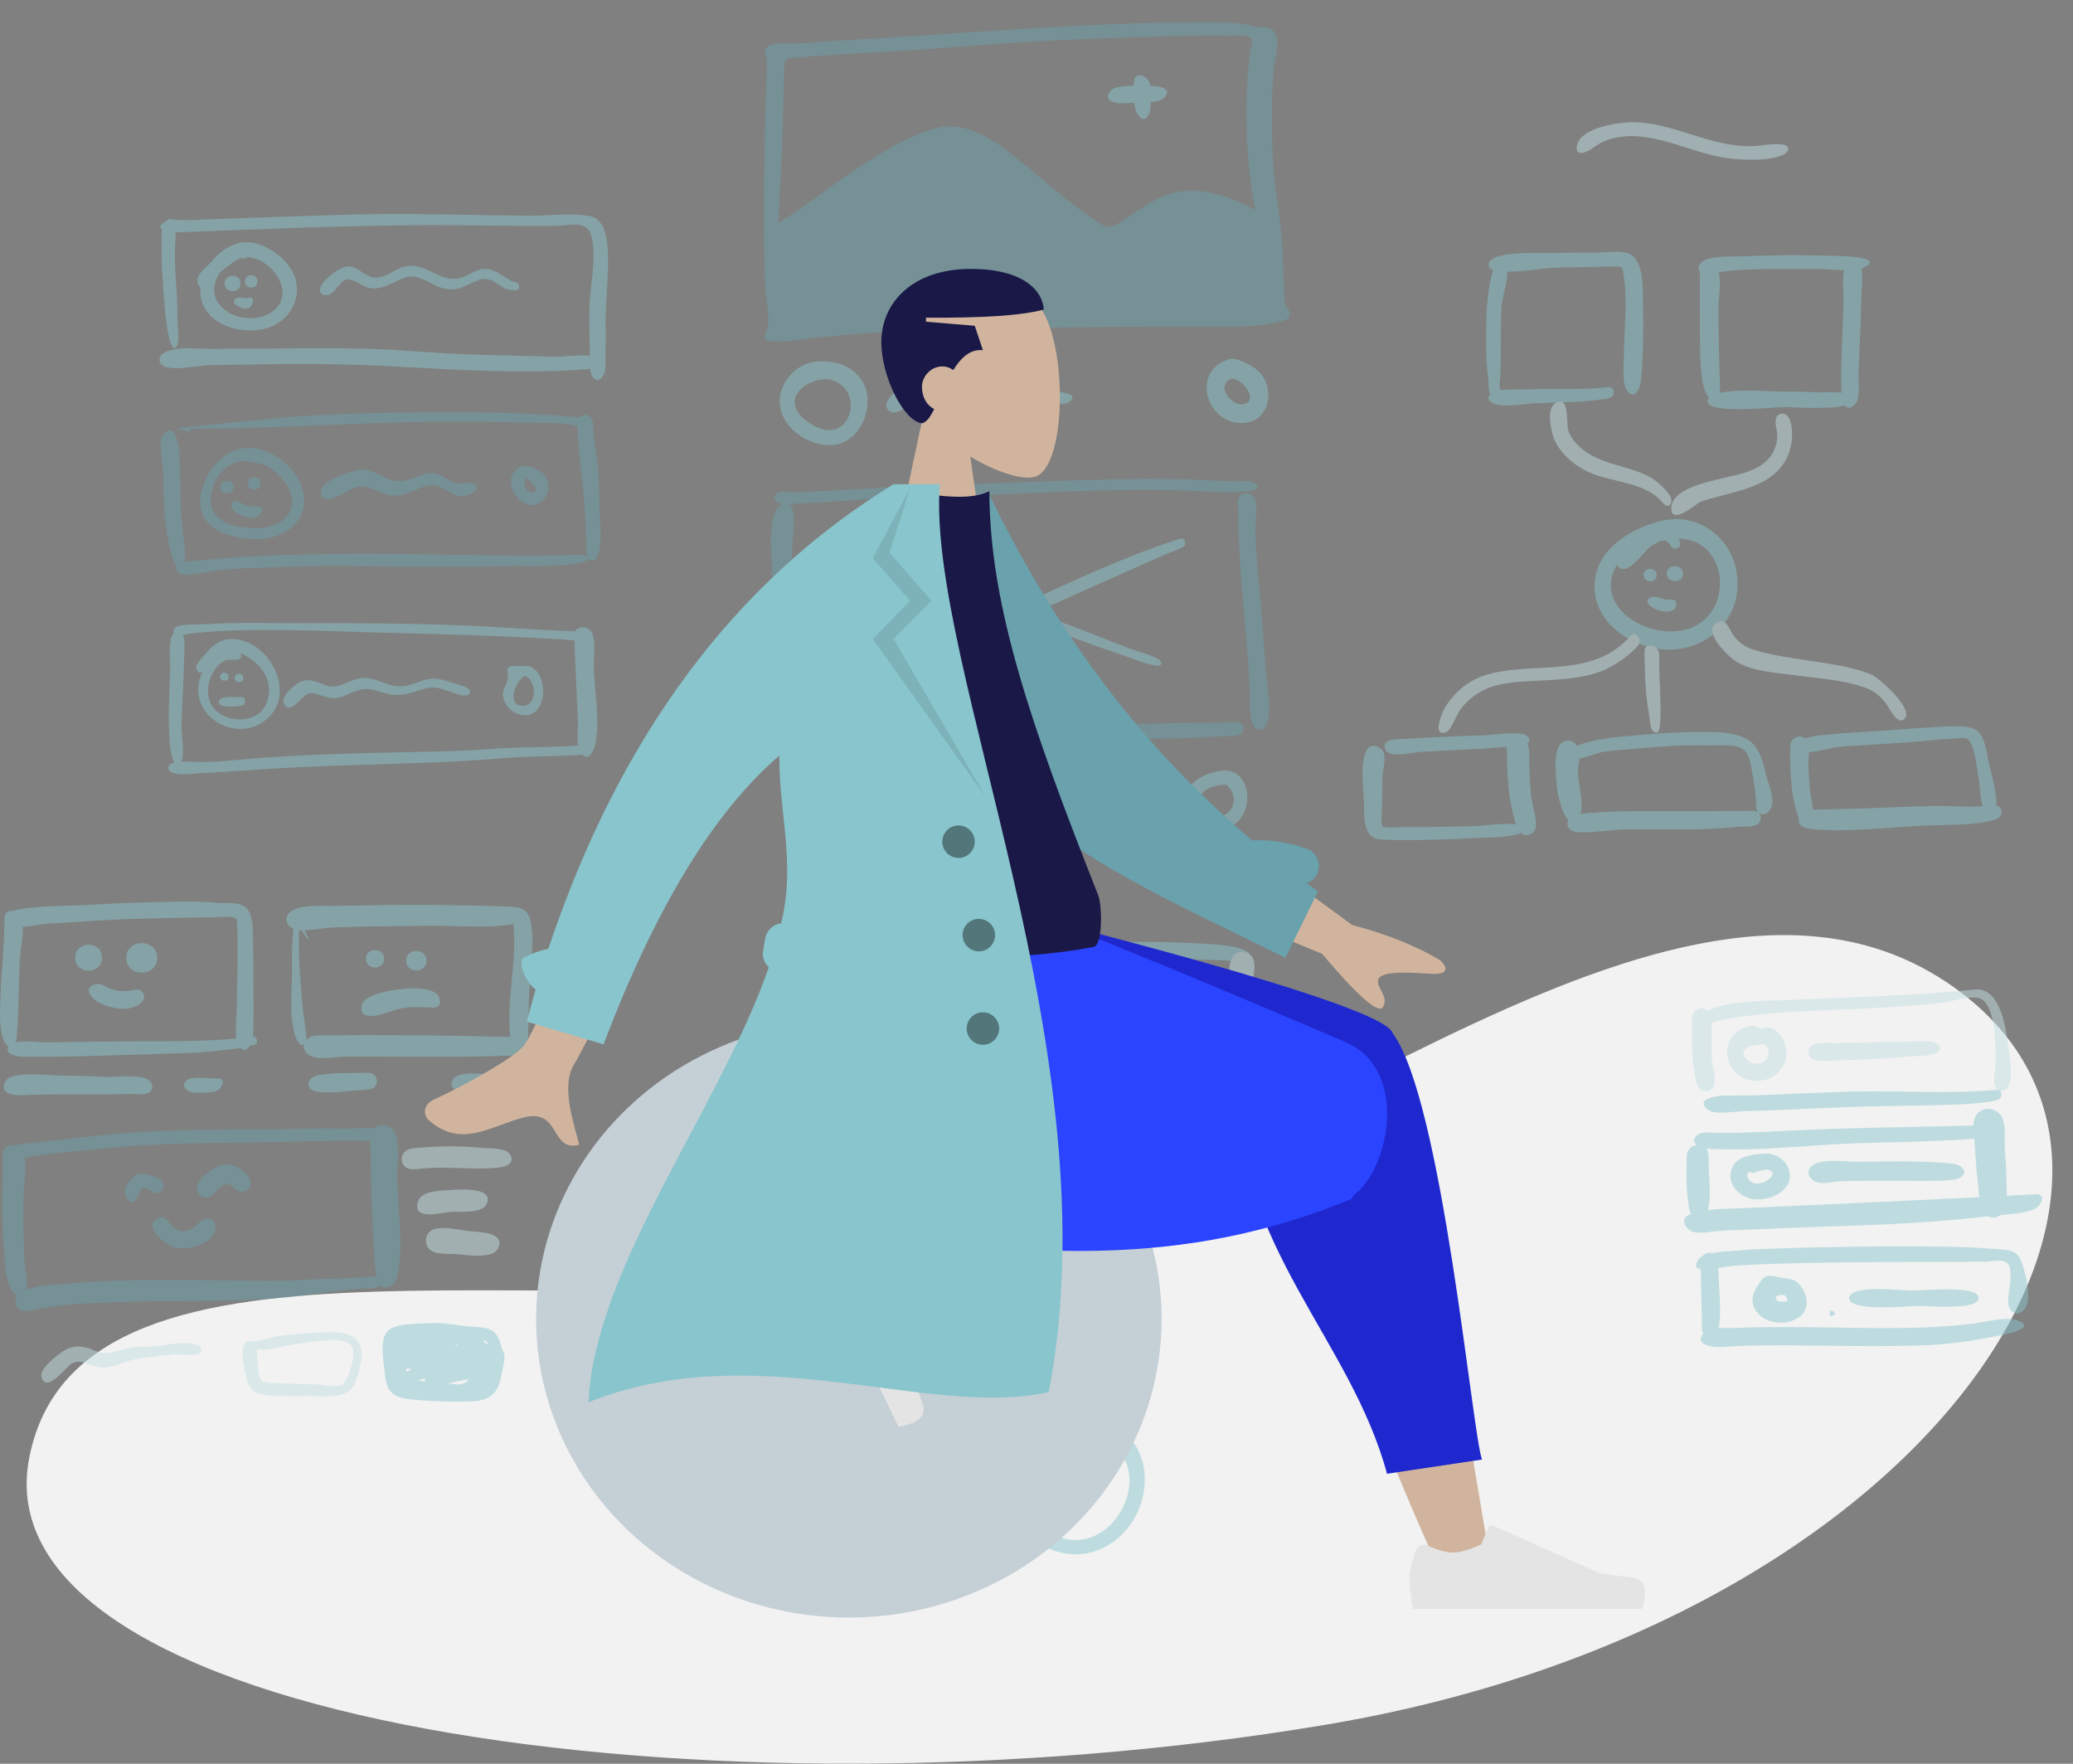 <?xml version="1.0" encoding="utf-8"?>
<!-- Generator: Adobe Illustrator 19.0.0, SVG Export Plug-In . SVG Version: 6.00 Build 0)  -->
<svg version="1.1" id="Layer_1" xmlns="http://www.w3.org/2000/svg" xmlns:xlink="http://www.w3.org/1999/xlink" x="0px" y="0px"
	 viewBox="0 0 510.4 434.2" style="enable-background:new 0 0 510.4 434.2;" xml:space="preserve">
<rect x="0" y="0" width="510.4" height="434.2" fill="#808080" stroke="none"/>
<style type="text/css">
	.st0{fill:#F2F2F2;}
	.st1{opacity:0.5;}
	.st2{fill:#89C5CC;}
	.st3{fill:#69A1AC;}
	.st4{opacity:0.5;fill:#C1DEE2;enable-background:new    ;}
	.st5{fill:#C1DEE2;}
	.st6{fill:#D1B49D;}
	.st7{fill:#191847;}
	.st8{fill:#C5CFD6;}
	.st9{fill:#1F28CF;}
	.st10{fill:#2B44FF;}
	.st11{fill:#E4E4E4;}
	.st12{fill-opacity:0.1;}
	.st13{fill-opacity:0.4;}
</style>
<g id="Scene_x2F_Whiteboard">
	<path id="Background-Shape" class="st0" d="M7.2,358.9c12.6-65.1,140.6-28,224.5-48.2s183.2-113.9,248.9-68s-4.2,157-154.9,182
		C175,449.8-5.5,424,7.2,358.9z"/>
	<g id="Cells" transform="translate(95, 125)" class="st1">
		<path id="Fill-5" class="st2" d="M-54.4-70.3c-1.2,1.2-0.7,5.5-0.8,7.1c0,2.5,0.1,5,0.3,7.5c0.1,1.7,0.9,17.5,3.1,16.3
			c1.2-0.7,0.5-5.3,0.5-6.7c0-3.2-0.1-6.5-0.4-9.7c-0.2-3-0.3-5.9-0.2-8.9C-51.8-65.5-51.1-73.6-54.4-70.3"/>
		<path id="Fill-7" class="st2" d="M-1.2-72.3c-10.5,0.1-21,0.6-31.4,0.9c-5,0.2-10.1,0.3-15.1,0.6c-1.7,0.1-5.4-0.5-6.8,0.5
			c-3.2,2,1.9,2.5,3.3,2.5c20.7-0.8,41.5-1.7,62.2-1.8c10.2,0,20.4,0.3,30.5,0.2c3.9,0,8.2-1.7,9.2,2.8c1.1,5.1-0.2,10.8-0.5,15.9
			c-0.2,3.4-0.1,6.8,0,10.2c0.1,2.2-0.2,4.7,0.2,6.8c0.4,2.1,1.9,3.3,3.2,1c0.8-1.4,0.4-4.8,0.5-6.4c0.1-2.2,0-4.3,0-6.5
			c0-5.3,0.7-10.6,0.6-15.8c-0.1-3.4-0.2-9.6-4.5-10.4c-4.7-0.9-10.6,0-15.4-0.1C22.7-72,10.8-72.4-1.2-72.3"/>
		<path id="Fill-9" class="st2" d="M-30.1-39.2c-4,0-7.9,0-11.9,0.1c-3.4,0.1-8.7-0.7-11.9,0.6c-2.2,0.8-2.7,3.2,0,3.9
			c3,0.7,7.5-0.4,10.6-0.5c15.6-0.3,31.4-0.6,47,0.4C18.4-33.9,33.3-33,48-34c1.2-0.1,7.5-0.3,4.7-2.7c-1.7-1.4-8.5-0.5-10.6-0.5
			c-7.7-0.2-15.4-0.3-23-0.6c-7.6-0.3-15.1-1.1-22.7-1.3C-12.5-39.4-21.3-39.2-30.1-39.2"/>
		<path id="face" class="st2" d="M-34.1-61.7c6.2,0.3,12.3,9.2,6,13.5c-5.8,4.1-16.8-0.4-13.6-8.2c-0.5,1.1,0.6-1.2,0.6-1.2
			c0.6-0.7,1.7-1.5,2.5-2.1c0.9-0.7,1.8-1.4,2.8-1.7C-35-61.7-35.1-60.9-34.1-61.7 M-37.1-64.9c-2.9,1.1-4.2,2.4-6.2,4.7
			c-1.4,1.6-3.1,2.4-3.1,4.6c0,0.5,0.6,1,0.7,1.5c0.1,0.6,0,1.4,0.1,2.1c1.2,6.9,9.5,9.3,15.5,8c5.3-1.1,9.2-6.2,8-11.7
			C-23.2-61.4-31.5-67.1-37.1-64.9"/>
		<path id="Fill-13" class="st2" d="M-39.7-55.2c0,2.5,3.9,2.5,3.9,0C-35.7-57.7-39.7-57.8-39.7-55.2"/>
		<path id="Fill-15" class="st2" d="M-34.7-55.7c0,2,3.1,2,3.1,0C-31.6-57.7-34.7-57.8-34.7-55.7"/>
		<path id="Fill-17" class="st2" d="M-33.7-51.7c-1,0.4-2.3-0.4-3.1,0.1c-1.5,0.9,0,1.8,0.8,2.2C-32.5-47.7-31.9-52.4-33.7-51.7"/>
		<path id="Fill-19" class="st2" d="M20-57.2C19.9-57.1,19.6-57,20-57.2 M4.7-59.4c-2.6,0.6-4.9,3.1-7.7,2.7
			c-2.2-0.3-3.7-2.4-5.8-2.7c-2.8-0.4-10.3,5.9-6.3,7c2.3,0.6,3.6-3.6,5.6-3.8c1.6-0.2,3.8,1.8,5.5,2.1c3.1,0.5,5.3-1.2,8-2.3
			c3-1.2,4.7-0.1,7.3,1.2c2,1.1,4,1.7,6.3,1.3c2.2-0.4,5-2.7,7.2-2.4c2.2,0.2,3.7,2.5,5.9,2.7c0.9,0.1,2.3,0.4,2.1-1
			c-0.1-1.1-1.4-0.9-2.2-1.4c-2-1.1-3.9-2.9-6.4-2.8c-1.9,0.1-3.5,1.4-5.2,2C13.4-54.7,10.2-60.7,4.7-59.4"/>
		<path id="Fill-21" class="st3" d="M9.4-23.5c-10.8,0.1-21.6,0.3-32.3,1.1c-2.5,0.2-28.6,2.7-28.5,2.8c0.1,0.3,3.4,0.8,3.4,0.9
			c-0.2-0.6-0.7-0.8-1.5-0.7c24.7,0,49.2-2.2,73.9-1.8C30.6-21,36.8-21,43-20.8c1.5,0,5.4,1.2,6.6,0.5c3.2-1.8-2.6-2-3.6-2.1
			C33.9-23.5,21.6-23.6,9.4-23.5"/>
		<path id="Fill-23" class="st3" d="M-54.7-18.2c-1.6,1.6-0.1,7.4-0.1,9.6c0.1,3.2,0,6.3,0.3,9.5c0.3,3.6,0.8,7.4,1.8,10.9
			c0.5,1.9,2.3,5,3.1,1.5c0.5-2.5-0.3-5.8-0.5-8.3c-0.4-3.4-0.5-6.8-0.5-10.2c0-3-0.1-6-0.3-8.9C-51.1-15.7-51.8-21-54.7-18.2"/>
		<path id="Fill-25" class="st3" d="M-14.1,11.4c-7.6,0.1-15.3,0.3-22.9,0.8c-3.1,0.2-6.3,0.5-9.4,0.8c-0.6,0.1-7.7,0.4-4.5,3
			c1.4,1.2,7.3-0.4,9.2-0.6c3.2-0.3,6.5-0.5,9.7-0.6c7.5-0.3,15.1-0.6,22.6-0.5c13.8,0.2,27.5,0.3,41.3,0c2,0,17.3,0.4,17.8-1.7
			c0.4-1.6-5.1-0.9-6.1-0.9c-3.7,0.1-7.3,0.1-11,0.1C17,11.7,1.4,11.1-14.1,11.4"/>
		<path id="Fill-27" class="st3" d="M47.1-21c0.2,6.8,1.4,13.6,1.8,20.4c0.2,3.1,0.4,6.2,0.5,9.4c0,1-0.4,3.4,0.8,4
			c1.6,0.8,1.9-0.8,2.2-1.9c0.9-3.1,0.3-7.2,0.2-10.4c-0.1-3.1-0.1-6.2-0.3-9.3c-0.2-3.2-0.9-6.3-1.2-9.4c-0.1-1.3,0.3-3.6-1.1-4.4
			C48.8-23.3,47-22.4,47.1-21"/>
		<path id="face_1_" class="st3" d="M-28.1-9.6C-28-9.6-28-9.6-28.1-9.6C-28-9.6-28-9.6-28.1-9.6 M-34.6-11.6
			c2.4,0.7,4.4,0.4,6.7,2.2c1.9,1.5,3.9,3.6,4.5,6C-21.8,2-26.8,5-31.5,5c-4.8,0.1-11.9-1-11.6-7.2C-42.9-6.9-39.5-11.5-34.6-11.6
			 M-34.4-14.7c-6.3,0.3-11.3,7.4-11.3,13.3c0.1,7.2,8.2,9.1,14,9.1c6.5,0.1,13.1-4.5,11.3-11.8C-21.8-10-28.3-15-34.4-14.7"/>
		<path id="Fill-31" class="st3" d="M-40.7-5.1c0,2,3.2,2,3.2,0C-37.5-7.1-40.7-7.1-40.7-5.1"/>
		<path id="Fill-33" class="st3" d="M-34-6c0,2,3.2,2,3.2,0C-30.9-8-34-8-34-6"/>
		<path id="Fill-35" class="st3" d="M-37.7-1.4c-2.1,2.1,5.2,5.7,6.9,2.8c1.4-2.4-1.7-1.6-2.7-1.7C-34.7-0.4-36.8-2.3-37.7-1.4"/>
		<path id="Fill-37" class="st3" d="M20.3-5.9C20.1-5.8,20.1-5.8,20.3-5.9 M-7-9.3c-2.1,0.4-8.9,2.7-9,5.2c-0.2,4.5,6.5-0.1,8-0.7
			c4-1.6,6,1.7,10,1.8c3.5,0.2,6.6-2.8,9.9-2.5c3.4,0.4,5.1,4,9,2.1c2.1-1,2-2.6-0.3-2.7c-1.4-0.1-2.4,0.5-3.9-0.1
			c-2.3-1-3.2-2.5-6-2.3c-2.1,0.2-4,1.4-6,1.8C0.1-5.6-2.5-10.1-7-9.3"/>
		<path id="point" class="st3" d="M36.3-4C36.2-3.9,36.2-3.9,36.3-4 M36.8-5.8C36.9-5.8,37-5.6,36.8-5.8 M34.4-7.3
			C34.3-7.2,34.3-7.2,34.4-7.3 M34.5-7.3C34.9-7,38.7-4.4,36-3.8C34.6-3.5,33.5-6.3,34.5-7.3 M33.2-10.1c-6,2.7,0.5,12.5,5.2,8.5
			c2-1.7,2.2-5,0.3-6.8C37.6-9.4,34.8-10.8,33.2-10.1"/>
		<path id="Fill-41" class="st2" d="M-22.9,28.4c-7.5,0-15-0.2-22.5,0.3c-1.3,0.1-6-0.2-6.7,1.1c-1.2,2.4,3.7,1.2,4.4,1.1
			c14.8-1.5,30.4-0.6,45.2-0.2c12.2,0.3,24.3,0.6,36.5,1.2c3.2,0.2,6.4,0.3,9.6,0.5c1,0.1,3.7,0.8,3.9-0.9c0.2-1.5-3.1-1.2-3.9-1.2
			c-6.5-0.3-13-0.7-19.5-1.1C8.6,28.4-7.3,28.4-22.9,28.4"/>
		<path id="Fill-43" class="st2" d="M-52.3,31c-1.4,1.4-0.7,6.7-0.8,8.4c-0.1,3.1-0.2,6.1-0.3,9.2c-0.1,3.2,0,6.4,0.2,9.6
			c0.1,1.3,1.2,7.8,2.9,4.1c0.8-1.7,0-6.3,0-8.1c0-3.4,0.2-6.8,0.4-10.2c0.1-2.9,0.2-5.9,0.3-8.8C-49.5,34.2-49.4,28.1-52.3,31"/>
		<path id="Fill-45" class="st2" d="M48.8,58.4c-7.3,0.7-14.6,0.4-21.9,0.9C20.6,59.8,14.3,60,8,60.1c-14.3,0.3-28.6,0.6-42.8,1.8
			c-3.2,0.3-6.5,0.6-9.7,0.7c-1.6,0.1-8.4-0.7-9,1c-0.9,2.9,6.4,1.8,8,1.7c3.5-0.1,6.9-0.4,10.4-0.6c14.5-1.1,29.1-1.4,43.6-1.9
			c7.9-0.2,15.8-0.8,23.6-1.4C36.1,61.2,40,61.2,44,61c1-0.1,4.7,0.1,5.4-0.8C49.9,59.6,50,58.2,48.8,58.4"/>
		<path id="Fill-47" class="st2" d="M46.4,31.5c0.2,7,0.6,13.9,0.9,20.9c0.1,2.1-0.6,5.9,0.6,7.7c1.9,3,3.3-0.2,3.7-2
			c1.1-5.8-0.1-12.3-0.4-18.2c-0.1-2.2,0.6-7.2-0.5-9.2C49.6,28.8,46.3,29,46.4,31.5"/>
		<path id="hola-:_x29_" class="st2" d="M34.2,41.4c2.8,0.8,3.2,6.8,0,7.3C29.6,49.4,31.6,42.7,34.2,41.4 M33.4,39
			c-0.8,0-2.8-0.3-3.3,0.4c-0.4,0.6,0,1.8,0,2.3c-0.2,2-1.8,3.1-1.1,5.4c0.5,1.6,1.8,3.1,3.4,3.6C40.7,53.7,40.6,37.6,33.4,39"/>
		<path id="Fill-51" class="st2" d="M-42.1,40.1C-42.1,40.2-42.2,40.2-42.1,40.1C-42.2,40.2-42.1,40.2-42.1,40.1 M-35.6,36.6
			c0-0.3-0.1-0.6-0.1-0.8c4.5,2.1,8.1,6.1,6.6,11.5c-1.1,4.1-5.3,5.5-9.2,4.5c-4.3-1.1-6.3-4.6-5.2-9c0.5-2,2.2-4.7,4.3-5.3
			C-38.1,37.2-35.9,37.9-35.6,36.6 M-38.2,34.9c-1.1,0.1-2.3,0.6-3.2,1.2C-40.5,35.4-39.4,35-38.2,34.9 M-38.2,32.3
			c-2.8,0.1-4.7,1.8-6.4,3.9c-0.5,0.6-2.3,2.4-2.1,3.2c0.2,0.7,0.6,1.7,1.6,0.9c-5,10,8,18.6,15.9,11.6
			C-21.7,45.4-29.1,32-38.2,32.3"/>
		<path id="Fill-53" class="st2" d="M-40.8,41.6c0,1.3,2.1,1.3,2.1,0C-38.7,40.3-40.8,40.3-40.8,41.6"/>
		<path id="Fill-55" class="st2" d="M-37.2,41.9c0,1.4,2.1,1.4,2.1,0C-35.1,40.5-37.2,40.5-37.2,41.9"/>
		<path id="Fill-57" class="st2" d="M-35.6,46.6c-1,0.1-4.6-0.3-5.2,0.6c-1.1,1.4,0.6,1.5,1.5,1.7c0.7,0.1,4,0.1,4.5-0.6
			C-34.5,47.7-34.6,46.5-35.6,46.6"/>
		<path id="Fill-59" class="st2" d="M7.9,42.9C7.8,43,7.8,43,7.9,42.9 M-5.7,41.9c-2.2,0.2-4.1,1.4-6.2,2c-2.3,0.5-3.3-0.5-5.3-1.1
			c-2.1-0.7-3.7-0.4-5.4,1.1c-1,0.8-3.1,2.7-2.5,4.2c1.4,3.4,4.6-2.1,6.1-2.4c2.3-0.4,4.4,1.6,7.1,1.1c2.4-0.5,4.6-2.2,7.1-2.2
			c2.1,0,4.1,1.1,6.2,1.4c3.2,0.4,5.3-0.7,8.3-1.5c2.6-0.7,4.4,0.2,6.8,1c1.1,0.4,4.8,1.7,4.1-0.7c-0.2-0.7-5-1.9-5.8-2.2
			C12,41.7,10.3,42,7.8,43c-2.1,0.8-3.9,1.2-6.1,0.8C-0.8,43.2-3.1,41.7-5.7,41.9"/>
	</g>
	<g id="Big-Cards" transform="translate(287, 64)" class="st1">
		<path id="Fill-67" class="st3" d="M-95.4-9.1c0.4-7.7,0.9-15.4,1.1-23.2c0.1-3.8,0.2-7.7,0.3-11.5c0-0.9,0-1.7,0.1-2.6
			c0.1-2.9-0.3-3.1,2.6-3.4c13-1.1,26.1-1.5,39.1-2.6c15.7-1.3,31.5-2.1,47.2-2.5c7-0.2,14-0.5,21-0.3c1.6,0,4.6-0.4,5.2,0.9
			c0.3,0.5-0.3,2.3-0.4,2.9c-0.2,1.9-0.4,3.8-0.6,5.6c-0.7,11.1-0.3,22.5,1.9,33.5C17.2-15,10.8-17.5,4.9-17c-6,0.5-10.5,4-15.3,7.2
			C-13.1-8-14-7.5-16.7-9.3c-2.3-1.5-4.6-3.2-6.8-4.9c-3.4-2.6-6.6-5.4-9.9-8.2c-6.1-5-14.4-12.2-22.8-10.1c-6,1.5-11.5,4.8-16.7,8
			C-80.7-19.7-87.7-13.8-95.4-9.1 M8.7-58.5c-29.8,0-59.5,2.9-89.2,4.5c-3.1,0.2-6.2,0.4-9.3,0.7c-2.1,0.2-7.1-0.6-8.5,1.1
			c-0.9,1.2-0.1,1.4,0,2.5c0.2,1.4,0.1,3.1,0,4.6c-0.1,3.6-0.2,7.2-0.3,10.8c-0.3,13.6-0.5,27.2,0,40.7c0.1,3,1.2,7.1,0.6,9.9
			c-0.4,2.1-1.9,3.4,1.4,3.7c3.2,0.4,7.2-0.6,10.5-0.9c3.3-0.3,6.5-0.6,9.8-0.9c14.2-1.2,28.6-1,42.8-1.4
			c14.4-0.4,28.8-0.4,43.1-0.4c6,0,12.9,0.3,18.8-1.3c2.1-0.6,2.4-0.9,1.9-2.9c-0.1-0.4-0.7-0.5-0.9-1.2c-0.2-1-0.1-2.1-0.2-3.1
			c-0.2-3.3-0.3-6.5-0.4-9.8C28.6-7.4,27.7-12.7,27-18c-0.8-6.2-0.8-12.5-0.8-18.8c0-3.5,0.1-6.9,0.4-10.4c0.2-2.2,1.3-5.5,0.7-7.6
			c-0.3-1-0.7-1.8-1.8-2.3c-0.7-0.3-1.3-0.1-1.9-0.1c-0.8-0.1-1.3-0.2-2.2-0.4C17.2-58.6,12.9-58.5,8.7-58.5"/>
		<path id="Fill-69" class="st2" d="M-7.8-43.7c0,2.2-0.3,5.4,0.7,7.4c1.3,2.6,2.8,1.8,3.3-0.7c0.2-1.4,0.2-5.5-0.2-6.7
			C-4.7-45.5-7.8-46.6-7.8-43.7"/>
		<path id="Fill-71" class="st2" d="M-4.2-42.9c-2,0.1-7.9-0.4-9.3,1.2c-2.4,2.8,1.7,3.3,3.5,3.1c2-0.2,8.3,0.3,9.7-1.4
			C2-42.6-2.6-42.9-4.2-42.9"/>
		<path id="Fill-73" class="st2" d="M-83,29.4c8.9,1.6,6.1,15.2-2.3,12c-2.9-1.1-7.3-4.3-5.7-8C-89.7,30.6-85.7,29.1-83,29.4
			 M-86.7,25.1c-5.8,1-9.8,7.3-7.8,12.7c1.9,5.3,9.2,9.2,14.6,7.3c5.1-1.8,7.7-8.6,6-13.6C-75.7,26.3-81.6,24.3-86.7,25.1"/>
		<path id="Fill-75" class="st2" d="M-32.4,31c-2.2,0.2-4.1,1.7-6.4,2c-2.1,0.3-3.8-0.5-5.8-1c-2.4-0.7-4.5-1-7-0.4
			c-1.8,0.5-3.7,1.7-5.6,1.9c-3.8,0.3-8.2-4-11.1,0.9c-1.4,2.3,0.6,3.8,2.8,2.8c2.2-1.1,1.1-1.5,3.9-0.9c2.3,0.6,4.1,0.9,6.4,0.1
			c2.1-0.7,3.9-2,6.1-2.2c2.2-0.1,4.1,0.9,6.2,1.3c2.6,0.5,4.9,0.1,7.3-0.7c2.3-0.8,3.3-1.2,5.6-0.5c1.5,0.4,4.7,1.8,6.2,0.7
			c2.5-1.9-0.9-2.2-2.2-2.5C-28,32-30.2,30.8-32.4,31"/>
		<path id="Fill-77" class="st2" d="M18.5,29.7C18.5,29.7,18.5,29.7,18.5,29.7C18.5,29.7,18.5,29.7,18.5,29.7 M16.3,29.2
			c3.2,0.2,6.8,6.1,2.5,6.3C15.7,35.7,12.3,30.5,16.3,29.2 M15.8,24.4C5.6,27.2,10.3,41.7,20.2,40c4.5-0.8,6-6,4.5-9.8
			c-0.6-1.7-1.9-3.1-3.4-4C20.2,25.5,17.1,24,15.8,24.4"/>
		<path id="Image-Border" class="st3" d="M-94.5,116.8c-0.3-1.3-0.1-3.4-0.2-3.9c-0.1-2.2-0.1-4.5-0.2-6.7c-0.2-5.3-0.3-10.7-0.7-16
			c-0.4-5.1-1.4-10-1.4-15.1c0-3.5-1-12.2,2-14.5c5.2-3,3.1,7.7,3.1,9.5c-0.3,5.6,0.1,10.9,0.7,16.4c0.5,5.1-0.1,10.1-0.3,15.2
			c-0.1,2.7-0.2,5.4-0.4,8.1c-0.1,0.8,0,4.6-0.4,6.6c1.1,0,2.2,0,2.8,0c4.2-0.1,8.4-0.2,12.6-0.4c16.2-0.6,32.4-0.3,48.6-1.1
			c15.3-0.7,30.7-0.9,46-1.1c1.3,0.1,1.9,1.5,1.1,2.6c-0.8,1.1-4.7,0.8-6,0.9c-4.3,0.3-8.6,0.5-12.9,0.5c-9.1,0.1-18.2,0.5-27.3,1
			c-16.2,0.9-32.4,0.8-48.5,1.5c-3.9,0.2-7.9,0.3-11.8,0.4c-2.1,0.1-7.5,1.3-8.5-1.2C-97,118-95.9,117.2-94.5,116.8z M-4.9,53.9
			c4.9,0,9.8,0,14.7,0.3c2.2,0.1,4.3,0.2,6.5,0.3c1.3,0.1,4.1-0.4,5.2,0.2c4.3,2.3-4.5,2.5-5.5,2.5c-4.5-0.1-9-0.4-13.5-0.5
			C-14,56.3-30.7,57.3-47.2,58c-7.9,0.3-15.9,0.4-23.8,0.8c-4.3,0.2-8.7,0.5-13,0.8c-2,0.1-4,0.2-6,0.3c-1.2,0-3.7,0.5-4.9,0.1
			c-1-0.4-1.8-1-1.2-2.1c0.6-1.3,3.1-0.7,4.1-0.7c3.8-0.1,7.6-0.3,11.4-0.5c8.7-0.5,17.3-1.1,26-1.3C-38,54.9-21.5,54-4.9,53.9z
			 M17.8,59.5c0-2.3,2.7-2.7,3.9-1.2c1.2,1.5,0.4,5.9,0.4,7.7c0.1,5.8,0.6,11.6,1.2,17.4c0.5,5.7,0.9,11.5,1.3,17.2
			c0.2,2.7,2.2,13.3-0.7,14.8c-3.8,2-3.1-8.1-3.2-9.9c-0.3-5.9-0.8-11.8-1.3-17.7C18.5,78.3,17.8,69,17.8,59.5z"/>
		<path id="Image-X" class="st2" d="M-32.2,86.8c5.2,1.8,10.4,3.8,15.5,5.8c2.8,1.1,5.5,2.2,8.2,3.2c1.4,0.5,7.1,1.9,7.4,3.3
			c0.5,1.9-5.6-0.4-6.6-0.8c-2.7-0.9-5.4-1.9-8.1-2.8c-6.1-2.2-12.1-4.4-18.1-6.5c-0.6-0.2-1.1-0.4-1.7-0.6
			c-6.4,2.9-12.9,5.8-19.3,8.8c-3.4,1.6-6.9,3.2-10.3,4.9c-2.5,1.2-7.1,4.7-9.9,4.7c-1.1,0-1.8-0.2-1.9-1.5
			c-0.1-1.6,2.5-2.3,3.6-2.8c3.6-1.8,7.3-3.6,11-5.4c7.3-3.5,14.7-6.8,22.1-10.1c0,0,0.1,0,0.1-0.1c-4.1-1.4-8.2-2.7-12.3-4.1
			c-2.4-0.8-18.9-4.8-18.3-7c0.7-2.5,15.3,3.3,17.6,4.1c5.5,1.8,11.1,3.6,16.6,5.5C-23.5,79.3-10.2,73,3.6,68.6
			C4.4,68.4,5,69.3,4.8,70c-0.3,1-3.4,1.8-4.2,2.2c-3.4,1.5-6.8,3-10.2,4.5c-7.4,3.3-14.8,6.6-22.2,9.9
			C-31.9,86.7-32.1,86.7-32.2,86.8z"/>
		<path id="Fill-117" class="st2" d="M-81,128.3c3.4,0.6,5.8,3.8,5.4,7.2c-0.5,4.6-5.1,6.7-9.3,6.1c-4.8-0.7-5.8-4.7-3.5-8.6
			c0.5-0.9,1.1-1.9,2-2.3c0.6-0.3,1.5,0,2-0.3C-82.6,129.5-83.7,128.1-81,128.3 M-82.5,125.3c-4.1,0.5-11.7,5.3-11.3,10.1
			c0.3,0.6,0.8,0.8,1.5,0.7c-0.2,1-0.1,2.1,0.2,3.1c0.4,1.3,1.2,2.4,2.2,3.2c2.2,1.8,5.1,2.2,7.8,1.9c5-0.6,9-4,9.2-9.2
			C-72.7,130-77.2,124.6-82.5,125.3"/>
		<path id="Fill-119" class="st2" d="M-62.6,131.5c-1.8,1-4.8,2.5-5.9,4.3c-1.1,2,0,4.1,2.5,3.2c1.9-0.7,3.1-3.1,5.2-3.8
			c1.8-0.7,2.5-0.3,4.4,0.3c2,0.7,3.7,1.3,5.8,1.2c2.7-0.2,5-1.8,7.6-2.1c2.2-0.3,4,0.6,6.1,0.9c2.4,0.4,4-0.5,6.3-1
			c1.6-0.3,4.3,1,5.4,0.5c2.5-1.1-0.1-2.5-1.6-2.9c-2.4-0.8-3.8-0.1-6.1,0.5c-2.5,0.7-3.5,0.2-5.9-0.5c-4.7-1.3-8.4,1.8-12.9,1.2
			C-55.7,132.9-58.2,129.2-62.6,131.5"/>
		<path id="Fill-121" class="st2" d="M15,129.2c4.6,4.3-0.6,10.4-5.6,7c-1.8-1.2-1.8-3.1-0.4-4.9C10.3,129.7,13,129.1,15,129.2z
			 M13.3,125.8c-4.3,0.8-8.3,2.8-8.7,7.7c-0.4,4.8,4.6,7,8.7,6.7C22.7,139.5,22,124.1,13.3,125.8z"/>
	</g>
	<path id="Fill-79" class="st4" d="M401.5,30.1c-3.4,0.1-11.8,1.3-13.1,5.3c-1,3.1,1.9,2.4,3.4,1.3c2-1.5,3.8-2.4,6.4-2.9
		c9.7-1.7,19,4.5,28.6,5.3c3.6,0.3,8,0.5,11.5-0.7c2.5-0.8,2.8-2.7,0-2.9c-2.4-0.2-5,0.5-7.5,0.5C420.5,36,411.5,29.9,401.5,30.1"/>
	<g id="Cards" transform="translate(44, 343)" class="st1">
		<path id="Fill-173" class="st2" d="M-1.4-121c-6.5,0.1-13.1,0.3-19.6,0.7c-6.2,0.4-12.9,0.1-19,1.3c-1.7,0.3-4.1,1.9-1.8,3.7
			c1.6,1.2,7.5-0.2,9.5-0.3c7.1-0.4,14.2-1,21.4-1.2c6.7-0.2,13.5-0.3,20.3-0.4c1,0,2.7-0.3,3.8,0c1.5,0.4,1.1,0.5,1.2,2.4
			c0.2,3.4,0.1,6.8,0.1,10.2c-0.1,3.3-0.2,6.6-0.2,9.9c0,2.3-0.7,7,0.4,9c1.7,2.9,3.5-0.3,3.6-2.2c0.2-3.7,0.1-7.5,0.1-11.2
			c0-3.5,0-7-0.1-10.5c-0.1-2.5,0.3-6.9-1.1-9.2c-1.4-2.3-4.7-1.8-7.2-1.9C6.3-121.1,2.4-121.1-1.4-121"/>
		<path id="Fill-171" class="st2" d="M-42.9-116.8c0,6.6-0.8,13.1-1,19.7c-0.1,3-0.3,6.3,0.5,9.3c0.8,3,3.2,3.6,3.5,0.3
			c0.6-6.8,0.4-13.8,0.9-20.6c0.2-2.4,1.2-6.8,0.2-9.1C-39.7-119.2-42.9-119.6-42.9-116.8"/>
		<path id="Fill-175" class="st2" d="M18.3-87.8c-11.3,1.5-23.2,1-34.6,1.2c-5.5,0.1-11,0.1-16.4,0.2c-1.9,0-6.8-0.7-8.4,0.4
			c-2.6,1.7,0.2,3,2,3.1c10.8,0.2,21.8-0.3,32.6-0.6c4.9-0.2,9.7-0.2,14.6-0.7c3-0.3,6.2-0.5,9.1-1.3c0.6-0.2,2-0.1,2.1-1
			C19.3-87.1,19.1-87.9,18.3-87.8"/>
		<path id="Fill-177" class="st2" d="M-28.8-78.2c-3.2,0-12.7-1.4-14,1.6c-1.7,4.1,5.1,3.1,6.9,3.1c4.1-0.1,8.3-0.1,12.4-0.1
			c4.1,0,8.1,0,12.2-0.1c1.2,0,3.9,0.5,4.6-1c0.5-1.1,0.1-1.9-0.8-2.5c-2.3-1.4-8.2-0.6-10.9-0.7C-21.9-78.1-25.4-78.2-28.8-78.2"/>
		<path id="Fill-179" class="st2" d="M9.5-77.5c-1.8,0.1-5.4-0.6-7.1,0.2c-1.8,0.9-1.2,2.4,0.4,3.1c1.1,0.4,5.6,0.2,6.7-0.3
			C10.6-75.1,11.9-77.6,9.5-77.5"/>
		<path id="Fill-181" class="st2" d="M29.3-116.2c-1.9,0.5-1.3,11.5-1.4,13.2c-0.1,4.7-0.7,10.7,0.9,15.3c1,2.9,2.9,2.5,2.6-0.5
			c-0.3-2.7-0.8-5.4-1-8.1c-0.5-6.1-1.1-12.7-0.7-18.8c0.2,0.4,2,3.7,2.5,3.4C32-111.6,30.1-116.4,29.3-116.2"/>
		<path id="Fill-183" class="st2" d="M50.9-120.2c-3.9,0.1-7.8,0.1-11.7,0.2c-3.1,0.1-8-0.4-10.8,0.9c-3.4,1.6-1.8,5,1.4,5.1
			c2.8,0.1,5.8-0.6,8.6-0.7c7.7-0.3,15.3-0.3,23-0.4c6.9-0.1,14.2,0.7,21-0.4c1,9-1.7,18.1-0.8,27.3c0.1,1.4,0.1,3.4,1.9,3.8
			c2.3,0.4,2.4-1.9,2.5-3.5c0.2-4.6,0.1-9.2,0.5-13.9c0.3-4.3,0.9-8.7,0.4-13c-0.6-5.3-3.2-4.9-7.7-5.1
			C69.8-120.2,60.4-120.3,50.9-120.2"/>
		<path id="Fill-185" class="st2" d="M37.9-88.1c-2,0.1-5.3-0.6-6.6,1.3c-1.3,2,0.2,3.7,2.2,4.1c2.3,0.5,5.2-0.2,7.6-0.2
			c2.5,0,4.9,0,7.4,0c10.6,0,21.2,0.2,31.7-0.2c1.5-0.1,5.7,0.4,6.7-1c0.9-1.3,0.3-2.4-0.9-3c-2-1-6-0.6-8.1-0.7
			c-2.7-0.1-5.4-0.1-8.1-0.2C59.1-88.1,48.5-88.3,37.9-88.1"/>
		<path id="Fill-187" class="st2" d="M46.8-78.9c-3.9,0.1-8.2-0.1-12.1,0.5c-3.4,0.5-3.9,3.9-0.2,4.2c3.4,0.4,7.5-0.3,10.9-0.5
			c1.2-0.1,2.6,0,3.2-1.3C49.3-77.4,48.2-78.8,46.8-78.9"/>
		<path id="Fill-189" class="st2" d="M76.7-78.6c-2.1,0.1-8.3-0.9-9.3,1.6c-1.7,4,6.6,2.5,8.2,2.4c2-0.1,9.9,1.1,9.9-2.1
			C85.4-79.8,78.6-78.6,76.7-78.6"/>
		<path id="Fill-191" class="st3" d="M-43.3-58.6c0,7.3-0.4,14.7,0.2,21.9c0.3,3,0.2,8.8,2,11.3c1.2,1.8,3,1.7,3.6-0.5
			c0.5-1.5-0.3-4.4-0.4-5.9c-0.1-1.5-0.2-3-0.2-4.5c-0.2-3.8-0.2-7.7-0.1-11.5c0-3.3,0.8-7.7,0.1-10.8
			C-38.8-61.6-43.3-62.3-43.3-58.6"/>
		<path id="Fill-193" class="st3" d="M30-65.1c-12.7,0.3-25.3,0-38,0.7c-6.2,0.3-12.4,1-18.6,1.7c-3,0.3-6.1,0.7-9.1,1
			c-0.9,0.1-8.5,0.4-5.7,3.3c1.3,1.3,5.2-0.1,6.8-0.2c3.1-0.4,6.1-0.7,9.2-1c5.8-0.6,11.6-1.2,17.5-1.5c13.8-0.8,27.6-0.5,41.4-1
			c3.7-0.1,7.4-0.2,11.2-0.1c1,0,8.2,0.4,5.1-2.3c-1.5-1.3-7-0.6-8.9-0.6C37.2-65.3,33.6-65.2,30-65.1"/>
		<path id="Wireframy-Stuff" class="st3" d="M49.7-26.6C49.7-26.6,49.7-26.6,49.7-26.6c-0.7,1-3.2,0.7-4.4,0.8
			c-3.4,0.2-6.7,0.6-10.1,1.1c-6.7,1-13.4,1.6-20.1,1.8c-13.4,0.3-26.9,0-40.2,0.9c-3,0.2-5.9,0.6-8.8,1.1c-2.1,0.4-6.1,1.8-6.3-1.7
			c-0.3-4.1,10.1-4.1,13.1-4.4c12.8-1.2,25.7-0.9,38.6-0.8c6.2,0.1,12.4,0.3,18.6-0.1c6.2-0.4,12.6-0.3,18.7-0.9
			c-0.8-3.1-0.7-6.9-0.9-10c-0.6-8-0.4-16.1-0.8-24.2c-0.2-3.5,4.7-4.1,6.1-1.2c1.4,2.9,0.5,8.7,0.6,11.9c0.2,7.4,1.6,15.8,0.1,23.1
			C53.3-26.5,51.2-25.2,49.7-26.6z"/>
		<path id="Fill-199" class="st5" d="M57.5-60.3c-1.7,0.2-3.1,1.7-2.4,3.6c1,2.3,3.8,1.4,5.7,1.3c6-0.5,12.3,0.5,18.2-0.2
			c1.6-0.2,4-1.1,2.5-3.3c-1.1-1.6-5.1-1.4-6.8-1.5C69-61,63.3-60.9,57.5-60.3"/>
		<path id="Fill-201" class="st5" d="M67.7-50.1c-2.3,0.2-7.8,0-8.7,2.7c-1.8,4.8,5.1,3.1,7.2,2.8c2.4-0.3,8.2,0.5,9.5-1.8
			C78-50.7,69.7-50.2,67.7-50.1"/>
		<path id="Fill-203" class="st5" d="M61.7-39.7c-1.1,1.1-1.1,3.1,0,4.2c1.4,1.4,4.3,1.1,6.1,1.2c2.5,0.1,9.6,1.5,10.9-1.5
			c1.7-3.9-4.8-3.9-6.9-4.1C69.2-40.1,63.7-41.7,61.7-39.7"/>
		<path id="Fill-205" class="st2" d="M-25.5-107.2c0,4.2,6.6,4.2,6.6,0C-18.8-111.5-25.5-111.5-25.5-107.2"/>
		<path id="Fill-207" class="st2" d="M-12.9-107.2c0,4.9,7.6,4.8,7.6,0C-5.3-112-12.9-112.1-12.9-107.2"/>
		<path id="Fill-209" class="st2" d="M-20.5-100.7c-3.7,1-0.3,4.1,1.4,4.8c2.7,1.1,6.4,2,9.1,0.3c1.1-0.7,2-1.6,1.2-2.9
			c-0.8-1.4-2-0.8-3.3-0.6c-1.6,0.2-2.9,0.1-4.5-0.4C-17.7-99.9-19.2-101.1-20.5-100.7"/>
		<path id="Fill-211" class="st2" d="M46.1-107c0,2.9,4.5,2.9,4.5,0C50.6-109.8,46.1-109.8,46.1-107"/>
		<path id="Fill-213" class="st2" d="M56-106.5c0,3.2,5,3.2,5,0S56-109.7,56-106.5"/>
		<path id="Fill-215" class="st2" d="M55.6-99.6C53-99.3,45.5-98.5,45-95.3c-0.6,4.9,7.6,0.9,9.5,0.6c2.4-0.5,4.5-0.4,6.9-0.3
			c1.3,0.1,3.1,0.3,2.9-1.7C64.1-100,57.9-99.9,55.6-99.6"/>
		<path id="Fill-217" class="st3" d="M-9.8-54c-1.9,0.5-4.4,3.8-3.1,5.8c2.1,3.3,3.1-1.8,4-2.2c1.6-0.9,2.9,2.3,4.6,0.6
			C-1.6-52.5-8.1-54.4-9.8-54"/>
		<path id="eye" class="st3" d="M11.8-56.4c-2.2,0-7,3.2-7.3,5.5c-0.2,1.4,0.7,2.7,2.2,2.7c2,0,2.7-2.6,4.5-3.2
			c1.9-0.6,1.6,0.8,3.3,1.5c1.2,0.5,2.7,0.3,3.1-1.2C18.4-53.8,14.1-56.4,11.8-56.4"/>
		<path id="Fill-221" class="st3" d="M-5.3-43C-8.9-40.9-3-36.4-1-35.9c3.1,0.8,9.3-0.7,10-4.5c0.3-1.5-0.6-2.9-2.3-2.6
			c-1.4,0.2-2.2,1.9-3.5,2.5c-1.7,0.8-3.2,0.8-4.7-0.5C-2.6-41.9-3.2-44.2-5.3-43"/>
		<path id="Fill-223" class="st5" d="M-2.7-12c-3.2,0.7-6.4,0.2-9.7,0.9c-3.3,0.7-5.2,1.9-8.3,0.6c-0.1-0.1-0.3-0.1-0.4-0.2
			c-2.4-1-4.8-1.3-7.3,0.3c-1.5,1-5.9,4.3-5.4,6.3c1.2,4.4,6.1-2.5,7.4-3.2c2.4-1.3,4.1,0.4,6.6,0.8c3,0.6,5.4-1,8.2-1.7
			c3.3-0.7,7-1,10.3-1.4c1.3-0.2,6.3,0.9,6.8-0.8C6.4-13.1-1.5-12.3-2.7-12"/>
		<path id="Fill-225" class="st5" d="M20.3-3.2C20.5-3.1,20.4-3.2,20.3-3.2 M29.3-12.2c2.7-0.3,11.5-2.2,13.3,0.6
			c1.2,1.8-0.7,8.6-2.5,9.5c-1.4,0.7-4.7-0.1-6.3-0.1c-2.9-0.1-5.8-0.1-8.7-0.3c-1-0.1-4.1,0.1-4.8-0.7c-0.9-1-0.9-6.4-1.1-7.7
			C21.7-10.2,26.6-12,29.3-12.2 M35.1-15c-3.5,0.2-7,0.4-10.5,0.9c-1.9,0.3-3.9,1-5.7,1.3c-0.6,0.1-1.5-0.2-2.2,0.2
			c-2.1,1-0.3,7.8,0.2,9.6c0.8,2.8,2.7,3.2,5.4,3.5c3.6,0.3,7.2,0.2,10.8,0.2c3.4,0,8.1,0.7,10-2.7c1.2-2.2,2.6-7.4,1.5-9.9
			C43.2-15.4,38-15.1,35.1-15"/>
		<path id="quare" class="st2" d="M74.3-1.4C74.2-1.1,74.2-1.1,74.3-1.4 M75.1-2.3C75.1-2.2,74.8-1.9,75.1-2.3 M66.8-2.6
			c1.5-0.3,3.1-0.6,4.6-0.9c-1.5,2-3,1.2-5.5,1C66.2-2.4,66.5-2.5,66.8-2.6 M59.4-3.3c0.4-0.1,0.8-0.3,1.2-0.4
			c0,0.3,0.1,0.6,0.2,0.8c-0.7-0.1-1.3-0.2-2-0.2C59-3.1,59.2-3.2,59.4-3.3 M56-5.8c0-0.5,0.8-0.2,1.3-0.2C56.3-5.2,55.9-5.2,56-5.8
			 M68.2-11.9c0.1-0.2,0.3-0.1,0.5,0C68.4-11.8,67.6-11.5,68.2-11.9 M76.1-12.8C76.1-12.8,76.6-12.2,76.1-12.8 M75.9-13
			C76-12.9,76-12.9,75.9-13 M74.9-13.1C76.5-12.9,76.4-11,74.9-13.1 M55.9-13.3C55.5-13,55.7-13.3,55.9-13.3 M62.1-17.3
			c-2.7,0.2-7.8,0-10.1,1.5c-3,1.9-1.4,8.5-1.2,11.4c0.4,4.3,2.4,5.5,6.4,5.9C62,2,67,2.1,71.8,2c4.3-0.1,6.8-1.6,7.6-6.2
			c0.2-1.4,0.9-3.6,0.8-4.9c0-0.9-0.5-1.4-0.7-2.1c-1-4.5-2.7-5-7.3-5.2C68.9-16.6,65.4-17.5,62.1-17.3"/>
	</g>
	<g id="Profile" transform="translate(297, 339)" class="st1">
		<path id="face_2_" class="st2" d="M-45.3-116.6c7,0.1,14.9,4,13.8,12.2c-0.8,6-6,10.9-12,11.3c-6.5,0.5-13.3-4.5-14.2-11.1
			C-58.7-111.6-52.1-116.8-45.3-116.6 M-48.7-120c-2.8,0.4-5.5,1.9-8,3.2c-1,0.5-5.8,3.6-2,4.4c-9.1,14.7,12.4,28.4,24.4,18.8
			c5.4-4.3,8.3-12.4,4.8-18.8C-33.2-118.9-41.8-121-48.7-120"/>
		<path id="Fill-231" class="st2" d="M-50.4-107.4c0,2.7,4.3,2.7,4.3,0C-46.1-110.2-50.4-110.2-50.4-107.4"/>
		<path id="Fill-233" class="st2" d="M-42.5-107c0,3,4.6,3,4.6,0S-42.5-110-42.5-107"/>
		<path id="Fill-235" class="st2" d="M-47.8-101.1c-0.6,2.3,6.5,3.4,6.7,0.8C-41-101.5-47.4-102.7-47.8-101.1"/>
		<path id="Fill-237" class="st2" d="M-27-102.5c8.2-1,16.6-0.5,24.8-0.3c2.1,0.1,4.1,0.1,6.2,0.2c1.3,0,4.1,0.6,5.3,0
			c4.7-2.5-4.5-3.7-5.8-3.8c-8.2-0.7-20.8-0.9-28.9-0.6C-28-106.9-28.5-102.3-27-102.5"/>
		<path id="Hola-:_x29_" class="st5" d="M9.7-61.9c0.1-8.6,0.4-17.2,1-25.7c0.3-3.5,0.6-7,0.9-10.4c0.1-1.6,0.7-3.9-0.3-5.4
			c-1-1.5-3.2-1.8-4.5-0.5c-1.6,2-1.1,5.4-1.3,7.9c-0.3,3.8-0.7,7.6-0.8,11.3c-0.3,7.3-0.4,14.8,0.2,22.1c0.3,3.5,0.9,6.8,1.7,10.2
			c0.4,1.5,3.3,8.4,2.7,9.3c-0.9,1.5-7.9,0.9-9.5,0.9c-3.9,0.1-7.8,0.2-11.7,0.2c-3.3,0.1-6.7,0.1-10,0.1c-1.3,0-9.1-0.2-7.4,1.7
			c-19.3,1.3-39-0.9-58.2-1.7c-1,0-2.6-0.3-4-0.4c-0.2-0.7-0.3-1.3-0.4-1.8c-0.3-3.1-0.3-6.2-0.6-9.3c-0.5-5.6-1.5-11.2-2-16.9
			c-0.6-5.6-0.5-11.3-0.9-16.9c-0.1-1-0.2-8.9-2.2-10.8c0.9,0.4,2.5,0.4,3.4,0.3c7.1-0.6,14.2-1.8,21.2-2.9c2-0.3,6.6-0.1,8.3-1.1
			c1.4-0.9,2-3.9-0.5-3.7c-7,0.8-14,1.9-21,3.1c-1.9,0.3-3.7,0.6-5.6,1c-1.2,0.2-4.5,0.2-5.5,1c-1.2,0.9-1.3,1.5-0.9,1.9
			c-0.6-0.2-1.2,0.1-2,0.9c-1.5,2-0.1,6.8,0.1,9.1c0.2,2.8,0.3,5.5,0.4,8.3c0.2,5.3,0.8,10.6,1.7,15.9c1,5.9,1.8,11.8,2.7,17.7
			c0.3,1.5,0.6,3,1,4.5c-2.6,1.3-0.8,3.4,1.2,3.8c0,0,0,0,0,0c0.6,1.6,1.5,3,2.2,0.9c0.1-0.2,0.1-0.4,0.1-0.6
			c5.3,0.6,11.2,0.2,16.4,0.4c11.3,0.5,22.8,1.2,34.1,0.8c4.5-0.1,9-0.5,13.5-1.1c2.6-0.4,5.2-0.8,7.8-1.4c0.2,0,0.5-0.1,0.8-0.1
			c0.1,0,0.1,0,0.2,0c3.9-0.1,7.9-0.2,11.8-0.3c3.3-0.1,6.6-0.2,9.9-0.5c2-0.2,6.4-0.2,7.6-2.2c1.1-1.9-0.8-6.7-1-8.8
			C9.9-54.4,9.7-58.2,9.7-61.9"/>
		<path id="Fill-241" class="st2" d="M-30.2-86.6c-3.1,0.3-6.1,1.7-9.2,1.8c-2.7,0-5.3-0.8-8-0.7c-3.1,0.1-4.9,2.2-7.6,2.8
			c-2.2,0.5-3.6-1.1-5.5-1.9c-2.4-0.9-4.2-0.5-6.3,1c-1.5,1-5.1,3.4-5.1,5.5c0.1,6.4,7.5-2.4,9-2.5c2-0.1,4.2,2.1,6.3,2.3
			c2.8,0.2,4.6-1.6,7.2-2.3c2.6-0.7,5.4,0.2,8.1,0.4c3,0.3,5.6-0.4,8.5-1.1c2.8-0.7,5.2-0.7,8-0.1c1.9,0.4,6.7,2.7,7.5-0.3
			C-16.1-85.7-28-86.8-30.2-86.6"/>
		<path id="Fill-243" class="st2" d="M-29.2-74.4c-6.4,0.6-12.9,1.2-19.4,1.3c-2.8,0.1-13.6-1.1-12.6,2.4c0.8,3.1,15.5,1.1,18.5,0.9
			c3.3-0.3,6.6-0.6,9.9-1c1.2-0.1,4,0,4.8-1C-27.3-72.7-27.7-74.6-29.2-74.4"/>
		<path id="have-a-nice-day-:_x29_" class="st2" d="M-73.7-58.2C-73.8-58.1-73.8-58.1-73.7-58.2 M-72.3-58.2
			c1.6-0.1,1.3-0.9,2.9-0.5c0.7,0.2,0.8-0.1,1.4,0.6c1.1,1.4,0.1,4.4-1,5.5C-73.2-48.5-78.1-58-72.3-58.2 M-72.3-62.3
			c-11.2,0.4-6.5,17.6,3.2,14.1c4-1.5,6.5-8,4.2-11.7c-1.1-1.8-2.6-2.1-4.5-2.2c-0.4,0-1,0.6-1.3,0.6
			C-71.4-61.6-71.3-62.3-72.3-62.3"/>
		<path id="espero" class="st2" d="M-45.6-57.6c-0.2-0.1,3.5,1,3.1,0.6c0.9,0.9-0.3,3-1.3,3.4C-46.1-52.7-47.5-56.4-45.6-57.6
			 M-43.9-62.3c-3.5,0.5-6.2,2-6.7,5.8c-0.4,3.6,2,7.2,5.8,7.3C-36.5-49-36.2-63.4-43.9-62.3"/>
		<path id="hola" class="st2" d="M-5.9-57.5C-5.4-51.1-12-56.9-5.9-57.5 M-8.7-64.3c-0.6,1-0.1,2,0.8,2.6C-15.7-60-13.9-48.3-6-50
			c4-0.9,4.8-5.1,4.2-8.6C-2.1-60.3-6.3-68.4-8.7-64.3"/>
	</g>
	<path id="Fill-251" class="st4" d="M306.8,280.8c-2.3,0.4-7.8,3-7.8,5.7c0.1,4.3,4.7-0.4,5.8-1c5.6-3.4,12.8,1,18.6,1.9
		c2.7,0.4,7.9,1.2,10.2-0.6c4.2-3.2-5.5-2.4-6.7-2.5C320.2,283.7,313.5,279.6,306.8,280.8"/>
	<g id="List" transform="translate(579, 371)" class="st1">
		<path id="Fill-253" class="st5" d="M-162.4-120.4c0,4.4-0.2,8.9,0.6,13.3c0.2,1.3,0.4,3.8,1.8,4.5c1.4,0.7,2.7-0.1,3.1-1.5
			c0.4-1.7-0.5-4.2-0.6-5.9c-0.1-2.4-0.1-4.8-0.1-7.2c0-1.7,0.6-4.5-1.5-5.4C-160.6-123.3-162.4-122.1-162.4-120.4"/>
		<path id="Fill-255" class="st5" d="M-92.8-127.4c-14.6,1.5-29.4,1.8-44,2.5c-6.8,0.4-15-0.1-21.3,2.5c-1.2,0.5-5.4,3.2-2,4.3
			c1.1,0.3,2.2-0.8,3-1.2c1.5-0.6,3.2-0.8,4.7-1.1c13.3-2.1,27.2-1.8,40.7-2.8c3.4-0.3,6.9-0.5,10.3-0.9c2.5-0.2,7.6-2,9.9-1.1
			c3.9,1.5,3.8,11.6,3.9,15.1c0,1.8-1.7,8.2,1.8,7.6c2.8-0.5,1.8-7.2,1.5-9C-84.9-116.2-85.9-128.1-92.8-127.4"/>
		<path id="Fill-257" class="st2" d="M-87.4-102.7c-12.7,1.1-25.6,0-38.4,0.5c-6.7,0.2-13.3,0.6-20,0.8c-2.9,0.1-5.8,0.1-8.7,0.1
			c-1.4,0-7.7,0.8-3.8,3.6c1.7,1.2,7.2,0.2,9.2,0.2c3,0,5.9-0.2,8.9-0.3c6.9-0.3,13.7-0.6,20.6-0.8c6.6-0.2,13.1-0.2,19.7-0.4
			c3.3-0.1,6.6-0.2,9.8-0.7c0.7-0.1,3.1-0.2,3.6-1C-85.9-101.4-86.3-102.8-87.4-102.7"/>
		<path id="Fill-259" class="st5" d="M-149.7-112.2C-149.8-112-149.8-112-149.7-112.2 M-144.2-113.9
			C-144-113.8-144-113.8-144.2-113.9 M-144.5-113.9c3,3-1.6,6.6-4.4,3.7C-151.8-113.4-146.4-113.9-144.5-113.9 M-147.6-118.5
			c-10.2,1.8-6.6,15.4,2.9,13.4c4.2-0.9,6.6-5.1,5.1-9.1c-0.6-1.6-1.8-3.3-3.5-3.8c-0.9-0.2-1.6,0.1-2.4,0.1
			C-146.2-118-146.7-118.6-147.6-118.5"/>
		<path id="Fill-261" class="st5" d="M-108.6-114.6c-6.1,0-12.3,0.3-18.4,0.4c-1.9,0-6.7-0.8-6.7,2.2c0,3.2,5.4,2,7.2,2
			c6.1-0.1,12.2-0.4,18.3-1c1.5-0.1,6.8,0.1,6.8-2C-101.5-115.3-107.4-114.6-108.6-114.6"/>
		<path id="Fill-263" class="st2" d="M-94-93.9c-15.2,0.4-30.4,0.5-45.5,1.3c-5.7,0.3-11.4,0.5-17,0.5c-1.1,0-3.3-0.4-4.3,0.3
			c-2.8,1.9,0.4,3.5,2.2,3.6c12.5,0.7,25.1-1,37.6-1.4c7.3-0.2,14.6-0.3,21.9-0.7c2-0.1,4-0.2,6-0.4c1.1-0.1,4.2,0.2,5.1-0.5
			C-84.1-94.1-92.6-94-94-93.9"/>
		<path id="Fill-265" class="st2" d="M-163.7-86.5c-0.1,3.9-0.2,7.8,0.4,11.7c0.2,1.5,0.3,3.3,2.1,3.7c1.6,0.4,2.5-0.9,2.8-2.3
			c0.8-3.4,0.1-8.2,0.1-11.7c0-1.7,0-3.7-2.1-4C-162.1-89.4-163.6-88.2-163.7-86.5"/>
		<path id="Fill-267" class="st2" d="M-77.9-77c-24.6,1.3-49.2,2.4-73.8,3.5c-1.9,0.1-16.8-0.1-11.6,5.1c1.6,1.6,5.8,0.5,7.8,0.4
			c3.1-0.2,6.3-0.3,9.4-0.4c12.4-0.6,24.8-0.8,37.2-1.5c6.8-0.4,13.6-1,20.4-1.8c3.2-0.4,7.2-0.3,10.3-1.6
			C-76.5-74-74.9-77.2-77.9-77"/>
		<path id="Fill-269" class="st2" d="M-92-97c-1.9,1.9-0.9,5.5-0.8,7.8c0.2,3.2,0.4,6.3,0.8,9.5c0.3,2,0.1,5.2,1.2,7
			c1.3,2.1,4.1,1.8,5.3-0.2c1-1.8,0.5-5.5,0.5-7.5c0-2.7-0.2-5.4-0.4-8.1c-0.1-2.3,0.4-5.9-0.9-7.8C-87.5-98.2-90.3-98.7-92-97"/>
		<path id="Fill-271" class="st2" d="M-148.2-82.5C-148.4-82.4-148.4-82.4-148.2-82.5 M-143.9-83.1c4.1,0.8-2.5,5.6-4.6,2.3
			c-0.3-0.5-0.5-1.1,0-1.6c0.5-0.4,0.8,0.3,1.2,0.1C-146.4-82.6-144.7-83.1-143.9-83.1 M-144.4-87c-2.8,0.2-6.6,0.4-8,3.2
			c-1.9,3.7,1.3,7.4,5,8c3.5,0.5,8.8-1.4,9.1-5.5C-138.1-84.6-141.3-87.2-144.4-87"/>
		<path id="Fill-273" class="st2" d="M-121.2-85c-2.9,0-8.5-0.8-11.1,0.6c-2.5,1.4-1.4,3.9,0.9,4.5c1.5,0.4,3.9-0.2,5.5-0.3
			c2.1-0.1,4.1-0.1,6.2-0.1c3.5,0,6.9,0,10.4,0c3.5,0,7.1,0.1,10.6-0.2c4.5-0.3,4.3-3.7,0-4.1C-106.1-85.3-113.8-85.1-121.2-85"/>
		<path id="Fill-275" class="st2" d="M-128.5-47.7c0,1.6,1.4,0,1.4,0C-127.1-47.7-128.5-49.2-128.5-47.7"/>
		<path id="Fill-277" class="st2" d="M-160.3-60.4c0.1,4.6,0.2,9.2,0.3,13.8c0.1,1.5-0.4,4.3,1.4,5c2,0.8,2.6-1.2,2.8-2.6
			c0.7-4.4,0-9.5-0.1-13.9c0-1.5,0.3-3.6-1.4-4.3C-158.6-63.1-160.4-61.9-160.3-60.4"/>
		<path id="Fill-279" class="st2" d="M-84.6-60.3C-84.5-60.1-84.5-60.1-84.6-60.3 M-84.4-60.4C-84.4-60.3-84-60.2-84.4-60.4
			 M-121.6-64.1c-7.1,0.1-14.1,0.2-21.2,0.5c-3,0.1-6.1,0.2-9.1,0.5c-2.1,0.2-7.4,0.3-8.8,2c-2.8,3.6,3.2,2.6,4.5,2.3
			c2.4-0.5,4.8-0.7,7.2-0.8c5.2-0.3,10.5-0.4,15.8-0.5c14.3-0.3,28.5-0.2,42.8-0.3c1.4,0,3.9-0.6,5.1,0c1.3,0.6,1.2,1.9,1.3,3.5
			c0.2,2.1-1.2,6.2-0.2,8c1.7,2.8,4.1,0.4,4.4-1.6c0.5-2.8-0.3-6.1-1.1-8.8c-1.1-3.8-2.7-3.9-6.3-4.2c-4.3-0.3-8.5-0.6-12.8-0.6
			C-107.1-64.2-114.4-64.2-121.6-64.1"/>
		<path id="Fill-281" class="st2" d="M-93.7-45.1c-15.3,1.8-31.1,0.7-46.5,0.8c-3.7,0-7.5,0-11.2,0.2c-2,0.1-6.7-0.4-8,1.1
			c-2.9,3.2,2.3,3.7,4.2,3.6c3.8-0.3,7.6-0.4,11.4-0.4c13.4-0.1,26.9,0.5,40.3-0.1c5.6-0.3,11.1-1.2,16.6-2.3
			c1.2-0.2,9.6-1.8,4.8-3.7C-85-47.1-90.7-45.4-93.7-45.1"/>
		<path id="Fill-284" class="st2" d="M-138.5-51C-138.6-50.8-138.6-50.8-138.5-51 M-138.6-51C-138.6-50.9-138.7-50.6-138.6-51
			 M-139.5-52.2C-139.5-52.2-139.4-52.1-139.5-52.2 M-139.6-52.2c0.4,0.4,0.6,0.9,0.7,1.5C-142-49.9-143.2-52.5-139.6-52.2
			 M-139.8-52.4C-139.8-52.4-139.3-52.2-139.8-52.4 M-145-56.2c-2.1,2.6-3.8,5.5-1.2,8.5c2.3,2.6,6.9,3,9.8,1.2
			c3-1.8,2.7-5.6,0.6-8.1c-1.3-1.6-2.4-1.5-4.4-1.8C-141.4-56.6-143.9-57.6-145-56.2"/>
		<path id="Fill-286" class="st2" d="M-123.7-51.4c0,3.4,14.7,1.9,17.3,1.9c2.2,0,15.5,1.2,14.5-2.3c-0.8-2.9-13.8-1.4-16.6-1.5
			C-110.9-53.3-123.7-54.9-123.7-51.4"/>
	</g>
	<g id="Checkmark_x21_" transform="translate(358, 501)" class="st1">
		<path id="Fill-292" class="st2" d="M-94.9-149.5c7.4,1.1,15,4.5,15,13.1c-0.1,7.2-6.1,14.9-13.9,14.5c-7-0.4-13.6-8-14.5-14.6
			c-0.5-3.4,0.4-7.1,2.4-9.8C-103.3-150-99.1-150-94.9-149.5 M-98.4-154.2c-5.3,0-9.2,2-12.5,6c-1.2,1.5-2.6,3-3.5,4.7
			c-0.8,1.5-0.7,5.5,2.2,3.6c-0.7,7.6,3.7,15,10.1,18.9c6.9,4.2,14.8,3.4,20.6-2.5c5.3-5.4,7.2-14.6,3.3-21.3
			C-82.1-151.5-91.1-154.2-98.4-154.2"/>
		<path id="Fill-294" class="st2" d="M-82.4-156.2c-3.4,2.5-6.5,5.8-9.1,9.1c-2.5,3.3-4.2,7.3-7.2,10.2c-1.5-1.7-3.3-6.2-6.4-4.4
			c-2.5,1.5-0.9,4,0.3,5.7c3.2,4.3,6.7,6.1,10.8,1.8c3.7-3.9,5.8-9.1,9.3-13.2c1.5-1.8,3.9-3.6,5.1-5.6
			C-78.5-154.3-79.8-158.1-82.4-156.2"/>
	</g>
	<g id="Whiteboard-Stuff" transform="translate(477, 137)" class="st1">
		<path id="Wireframy-Stuff_1_" class="st2" d="M-107.6-41c0.1,0,0.2,0,0.3,0c2.8-0.2,5.7-0.1,8.6-0.2c5.8-0.1,11.9,0.2,17.7-0.5
			c1.2-0.2,1.6,1.4,1.1,2.1c-0.6,0.9-2.5,0.8-3.4,1c-2.6,0.4-5.2,0.5-7.8,0.6c-2.7,0.1-5.5,0.2-8.2,0.3c-2.4,0.1-7.6,1.1-9.8,0.1
			c-1.7-0.8-1.7-1.6-1-2.3c-0.4-0.9-0.4-2.4-0.4-3.2c-0.4-3.1-0.6-6.1-0.6-9.2c0-6,0-12.3,1.7-18.2c-0.7-0.3-1.1-0.7-1.1-1.3
			c0-3.7,13.6-2.8,16.3-2.9c3.4-0.1,6.8-0.1,10.1-0.1c2.2,0,5.3-0.5,7.5,0c4.3,1,4.1,8.4,4.1,12c0.2,6.4,0.1,13.2-0.5,19.6
			c-0.2,2.2-1.8,5-3.6,2c-1-1.7-0.6-5.7-0.6-7.6c0-6.7,1-13.6,0-20.3c-0.3-2.2-0.3-2.3-2.5-2.3c-1.8,0-3.5,0.1-5.3,0.1
			c-3.6,0.1-7.2,0.1-10.8,0.3c-1.4,0.1-6.3,0.9-10.1,0.9c0,0,0,0.1,0,0.1c0.1,2.6-1.2,5.7-1.4,8.4c-0.4,6.5,0.1,13.2-0.5,19.7
			C-107.6-41.4-107.6-41.2-107.6-41z"/>
		<path id="Wireframy-Stuff_2_" class="st2" d="M-56.2-39.1c-0.4-0.5-0.8-1.1-1.1-1.9c-0.9-3-1-6.2-1.1-9.3
			c-0.1-6.6-0.1-13.2-0.1-19.8c-0.6-0.8-0.2-1.7,0.5-2.4c2-1.7,7.8-1.3,10.4-1.4c3.7-0.2,7.4-0.2,11.1-0.3c3.9,0,7.8,0.1,11.7,0.2
			c1.5,0,11.5,0.3,7,2.7c-0.3,0.1-0.5,0.3-0.9,0.4c0.2,1.1,0.2,2.3,0.2,2.8c-0.2,3.5-0.3,7-0.4,10.6c-0.2,3.9-0.3,7.9-0.5,11.8
			c-0.1,2.1,0.6,6.9-1,8.4c-1.1,1-1.9,0.8-2.4,0.1c-3.9,1.1-13,0.4-14.7,0.4c-3,0-19.1,1.9-19.1-1.5C-56.4-38.6-56.3-38.9-56.2-39.1
			z M-53.5-40.3c4.5-1,12.9-0.3,14.6-0.3c3.3,0,6.6,0,9.8,0.2c1,0,3.5-0.2,5.5,0.1c0-0.2,0-0.3,0-0.5c-0.2-3.5,0-7.1,0.1-10.7
			c0.1-3.6,0.3-7.1,0.4-10.7c0.1-1.8-0.4-5.7,0.1-8.3c-2.4,0-4.9-0.3-6.5-0.3c-3.8,0-7.5,0-11.3,0c-4.1,0.1-8.2,0.1-12.2,0.7
			c-0.2,0-0.5,0.1-0.8,0.2c0.6,2.6-0.1,6.7-0.1,9.1c0,6.7,0.2,13.3,0.4,20C-53.5-40.7-53.5-40.5-53.5-40.3z"/>
		<path id="Fill-135" class="st5" d="M-94-37.8c-2.4,1.4-1.1,7.1-0.3,9c1.4,3.2,4.2,5.7,7.2,7.4c6.1,3.4,14.9,2.5,19.6,8.3
			c0,0.1,1.6,1.6,2-0.4c0.3-1.7-2.7-4.2-3.8-5.1c-3.3-2.4-7.5-3.2-11.3-4.4c-4.1-1.3-8.5-3.6-10.2-7.8C-91.5-32.1-90.3-39.9-94-37.8
			"/>
		<path id="Fill-137" class="st5" d="M-38.6-35.1c-2.2,0.6-0.8,3.7-0.8,5.2c0,1.9-0.6,3.9-1.8,5.4c-3,3.9-8.8,4.4-13.2,5.6
			c-3.2,0.8-10.8,2.5-11.1,6.8c-0.3,4.8,6.4-1,7-1.3c6.3-2.3,14.4-2.8,19.3-7.8c2-2.1,3.2-4.9,3.4-7.8
			C-35.7-30.5-35.7-35.8-38.6-35.1"/>
		<path id="Fill-139" class="st2" d="M-68.3-8.7c9.3-2.4,17.9,4,19,13.4c1.2,9.8-6.3,17.8-16,18.2c-8.6,0.4-19-5.8-19.1-15.3
			C-84.6-1.3-76-6.7-68.3-8.7z M-63.9-2.1c-1.6,0.9-1.9-1.5-3-1.8C-68-4.2-69.8-3-70.8-2.3c-1.6,1.2-6,8-8.1,4.3
			c-6.5,11.2,9.7,19.6,18.9,15.3c10.1-4.7,8.1-21.7-3.8-21.7C-63.3-3.8-62.9-2.7-63.9-2.1z"/>
		<path id="Fill-141" class="st2" d="M-72.3,4.6c0,2,3.2,2,3.2,0C-69.1,2.6-72.3,2.5-72.3,4.6"/>
		<path id="Fill-143" class="st2" d="M-66.6,4.2c0,2.5,4,2.5,4,0C-62.7,1.8-66.6,1.7-66.6,4.2"/>
		<path id="Fill-145" class="st2" d="M-70.7,10.1c-3.2,1.9,6,5.7,6.4,1.8c0.2-1.7-1.5-1.2-2.5-1.3C-67.9,10.4-69.7,9.5-70.7,10.1"/>
		<path id="Fill-147" class="st5" d="M-72.1,23.5c0.1,4.9,0.1,9.7,1,14.5c0.2,0.9,0.3,4.2,1,4.9c1.8,1.7,1.8-1.5,1.9-2.7
			c0.2-4.4-0.2-8.9-0.3-13.3c0-0.9,0.2-2.9-0.2-3.8C-69.5,21.7-72.2,21.2-72.1,23.5"/>
		<path id="Fill-149" class="st5" d="M-75.6,19.6c-7.1,8-16.8,7.4-26.7,8.1c-5.2,0.4-10.4,1.1-14.6,4.5c-1.9,1.6-3.6,3.5-4.7,5.7
			c-0.5,1-2.8,6.6,0.7,5.3c1.2-0.5,2.5-4.2,3.3-5.3c1.5-2.1,3.5-3.8,5.8-5c4.5-2.2,10-2.1,14.9-2.4c5.1-0.3,10.7-0.6,15.4-2.8
			c2.2-1.1,4.3-2.4,6.1-4.1c0.6-0.6,2-1.6,2.1-2.6C-73.2,20.1-74.2,18.1-75.6,19.6"/>
		<path id="Fill-151" class="st2" d="M-111.3,44c-6.7,0.2-13.3,0.5-19.9,0.9c-1.4,0.1-5.9-0.2-4.7,2.6c0.9,2.2,6.5,0.8,8.3,0.6
			c6.9-0.4,13.9-0.6,20.8-1.2c1.6-0.1,8.6-0.1,5.7-2.8C-102.6,42.9-109.4,43.9-111.3,44"/>
		<path id="Fill-153" class="st2" d="M-140.2,47.2c-2.1,2.8-1.1,9.5-1,12.8c0.2,3.2-0.5,9.1,3.7,9.6c-1.3-0.2,1,0.1,1.4,0.1
			c0.9,0,1.7,0.1,2.6,0.1c2,0,3.9,0,5.9,0c4.5-0.1,8.9-0.2,13.4-0.5c1.9-0.1,12,0,12.4-2c0.5-2.5-9.2-1.1-11-1
			c-4.2,0.2-8.5,0.2-12.7,0.3c-2.1,0-4.2,0-6.3,0c-0.9,0-4.3,0.3-4.8-0.2c-0.5-0.5-0.1-5-0.1-5.7c0-2.3,0-4.5,0.1-6.8
			c0.1-1.5,0.9-4.4,0.2-5.8C-137.2,46.6-139.1,46.1-140.2,47.2"/>
		<path id="Fill-155" class="st2" d="M-106,47.3c0.1,5,0.2,10.2,1.3,15.1c0.4,1.6,1,5,2.6,5.9c1.7,0.9,3.2-0.4,3.3-2.1
			c0.1-2.2-1-5-1.2-7.2c-0.3-2.6-0.4-5.2-0.5-7.8c-0.1-1.9,0.5-4.9-1.3-6.1C-103.5,44-106,45.2-106,47.3"/>
		<path id="Fill-157" class="st2" d="M-92.7,46.1c-2.1,2.1-1.1,8.6-0.9,11.2c0.2,1.9,2.3,11.5,5.5,6.5c1.4-2.2-0.4-8-0.4-10.6
			c0-1.6,0.6-3.7,0.3-5.3C-88.5,45.9-90.8,44.2-92.7,46.1"/>
		<path id="Wireframy-Stuff_3_" class="st2" d="M-44,63.2c0.5,0.5,0.7,1.2,0.4,1.9c-0.7,1.7-3.3,1.3-4.8,1.4
			c-4.7,0.4-9.5,0.7-14.3,0.7c-4.6,0-9.2-0.1-13.8,0c-3.8,0-7.8,0.8-11.6,0.7c-1.6-0.1-3.3-0.6-2.9-2.6c0.4-1.8,2.2-1.8,3.7-2
			c4.5-0.5,9-0.6,13.5-0.6c9.5,0,19,0,28.5-0.1c0.4,0,0.8,0.2,1.1,0.4c-0.5-0.6-0.3-1.5-0.4-2.4c-0.2-2.3-0.4-4.7-0.9-7
			c-0.4-1.9-0.6-5.1-2.4-6.2c-1.9-1.3-6.1-0.9-8.4-0.9c-6.1-0.2-12.2,0.3-18.3,0.8c-2.8,0.3-5.6,0.4-8.3,0.9c-1.5,0.3-6,2.5-7.2,1.1
			c-2.9-3.3,9.9-4.7,11.7-4.9c6.2-0.6,12.4-1.1,18.7-1.2c4.2,0,11.4-0.4,14.5,3.1c1.9,2.1,2.5,5.5,3.2,8.1c0.6,2,2.1,5.6,1,7.6
			c-0.5,0.9-1.3,1.7-2.5,1.4C-43.7,63.4-43.9,63.3-44,63.2z"/>
		<path id="Line" class="st5" d="M-12.3,36.9C-12,37.2-12,37.2-12.3,36.9 M-54.3,16.3c-3.8,2.2,3.2,8.7,5,9.7c4,2.3,9.5,2.6,14,3.2
			c5.7,0.8,11.8,1.1,17.3,3c2.3,0.8,3.8,2,5.3,3.9c0.8,1,2.6,5.1,4.3,4.1c3.4-2-5.8-10.3-7.8-11.1c-4.6-2-10-2.6-14.9-3.4
			c-4.6-0.7-9.2-1.3-13.7-2.6c-2.4-0.7-4.2-1.9-5.6-4C-51.3,17.8-52,15-54.3,16.3"/>
		<path id="Wireframy-Stuff_4_" class="st2" d="M-34.1,64.3c-1.1-2.2-1.6-6.3-1.7-7.1c-0.4-3.5-0.5-7-0.4-10.6c0-2,2.3-2.9,3.7-1.8
			c1.9-0.8,5.2-0.9,7-1.1c2.9-0.3,5.8-0.4,8.7-0.6c6.8-0.4,13.6-1.1,20.4-1.3c2,0,4.8-0.2,6.4,1.3c1.9,1.7,2.2,5.9,2.8,8.2
			c0.6,2.5,1.3,5,1.6,7.5c0.1,0.6,0.2,1.6,0.1,2.5c0.8,0.1,1.4,0.9,1.3,1.8c-0.2,1.7-2.5,1.9-3.8,2.2C7.4,66.2,2.6,66-1.9,66.2
			c-9.5,0.3-19.7,1.8-29.2,0.9C-32.7,66.9-34.5,66.3-34.1,64.3z M-30.6,62.3c0.4,0,0.7,0,1.1,0c4.8-0.1,9.6-0.2,14.3-0.4
			c4.9-0.2,9.8-0.4,14.6-0.5c3.9,0,7.9,0.3,11.8,0.1c-0.8-2.2-0.7-5.7-1.2-7.9c-0.4-2.3-0.6-4.9-1.5-7.1c-1-2.4-1.9-1.8-4.6-1.7
			c-2.7,0.2-5.5,0.4-8.2,0.7c-6,0.5-12,0.8-18.1,1.2c-3.1,0.2-6.1,1.1-9.2,1.5c0,1.1-0.2,2.2-0.2,3c0.1,2.3,0.3,4.7,0.5,7
			C-31.1,59.2-30.7,60.9-30.6,62.3z"/>
	</g>
</g>
<g id="humaaans_x2F_sitting-6">
	
		<g id="A-Human_x2F_Sitting" transform="translate(190, 200.5) scale(-1, 1) translate(-190, -200.5) translate(40, 24)">
		<g id="Head_x2F_Front_x2F_Caesar" transform="translate(82, 0)">
			<g id="Head" transform="translate(54, 31)">
				<path id="XMLID_107_" class="st6" d="M-15,86.2h-24l4.1-28.8c-6.5,3.9-12.8,5.8-15.8,5c-7.5-1.9-8.2-29.3-2.4-40.1
					s35.6-15.5,37.1,5.9c0.5,7.4-2.6,14.1-7.2,19.5L-15,86.2z"/>
			</g>
			<path id="Combined-Shape" class="st7" d="M16,62.2l2-6l12-1v-1c-13.8,0.1-23.5-0.5-29-2c0.3-4.7,5.1-10,18-10
				c14.3,0,22,8.3,22,18c0,8.8-5.7,19.6-10,20c-1.1-0.2-2.1-1.6-3-3.5c1.8-0.9,3-2.9,3-5.5c0-2.5-2.2-5-5-5c-1,0-1.9,0.3-2.7,0.9
				C21.4,64.1,19.2,61.9,16,62.2z"/>
		</g>
		<g id="Bottom_x2F_Sitting_x2F_Sweat-Pants" transform="translate(0, 187)">
			<g id="Objects_x2F_Seat_x2F_Ball" transform="translate(10, 42)">
				
					<ellipse id="Ballsy-Ball" transform="matrix(1 -2.535182e-006 2.535182e-006 1 -1.816788e-004 3.067265e-004)" class="st8" cx="121" cy="71.7" rx="77" ry="-73.5"/>
			</g>
			<path id="Skin" class="st6" d="M-26.7,172.3C-16,107-7.2,63.8-2.1,50.7C1.3,42,26.6,43,23.7,60.5c-1.2,7.3-6.1,27-12.4,49.3
				c-3.7,13-13,37.7-25.8,66.1L-26.7,172.3z M130.4,98.8c-4.5-0.6-57-6.1-94.1-11.5c-14.9-2.1-6.9-30,8.6-27.1
				c5.2,1,10.7,2.1,16.4,3.3c19.9,4.1,61,18.7,72.8,23.3C141.5,89.7,136.7,99.7,130.4,98.8z"/>
			<path id="Leg-Back" class="st9" d="M35.2,55.9C36,95.6,7.4,118.7-1.5,151.8l-23.4-3.5c2.4-6.1,9.7-88,21.9-104.8
				c0,0,0.1-0.1,0.1-0.1c0,0,0-0.1,0-0.1c1.4-4.4,32.8-14.5,94.3-30.1H99v7L35.4,52.6C35.5,53.6,35.4,54.7,35.2,55.9z"/>
			<path id="Leg-Front" class="st10" d="M112.9,78.4L107,97.1c-12.8-3.4-51.1,7.2-99.6-12.9c-0.3-0.1-0.5-0.4-0.5-0.8
				c-9-6.4-14-31.1,1.9-37.9c24-10.3,70.4-29.8,79.3-32.3h54.6c5.1,34.6-3.5,50.4-33.1,55.6c-4.6,0.8-9.9,1.8-15.8,3L112.9,78.4z"/>
			
				<g id="Accessories_x2F_Shoe_x2F_Flat-Sneaker" transform="translate(143.959, 93.332) rotate(64) translate(-143.959, -93.332) translate(113.459, 73.332)">
				<path id="shoe" class="st11" d="M15.8,28.4c-0.5,1-0.1,2.2,0.9,2.7l0,0c2.6,1.3,4.3,2.6,5.2,3.7c1.1,1.4,2.1,3.7,2.8,6.9
					l-2.2,3.8c0,0,0,0,0,0c-0.3,0.5-0.1,1.1,0.4,1.4l25.3,13.5c1.5,1.5,3.4,3.3,5.7,5.6c2.2,2.3,4.8,1.3,7.7-2.8
					c-21.9-28-33.4-42.8-34.7-44.4c-3.1,1.7-5.4,3-6.8,4.2c-1.2,0.9-2.6,2.7-4.2,5.4C15.9,28.4,15.9,28.4,15.8,28.4z"/>
			</g>
			<g id="Accessories_x2F_Shoe_x2F_Flat-Sneaker_1_" transform="translate(263, 132)">
				<path id="shoe_1_" class="st11" d="M-271.7,38.4c-0.5-1-1.6-1.4-2.7-1v0c-2.6,1.2-4.7,1.8-6.2,1.8c-1.8,0-4.2-0.7-7.1-2
					l-1.7-4.1c0,0,0,0,0,0c-0.2-0.5-0.8-0.7-1.3-0.5l-26.2,11.7c-2.1,0.3-4.7,0.7-7.9,1c-3.2,0.4-4,3-2.5,7.8c35.5,0,54.3,0,56.4,0
					c0.6-3.5,0.9-6.1,0.9-7.9c0-1.5-0.6-3.7-1.7-6.7C-271.7,38.5-271.7,38.5-271.7,38.4z"/>
			</g>
		</g>
		<g id="Body_x2F_Trench-Coat" transform="translate(22, 82)">
			<path id="Skin_1_" class="st6" d="M24.1,115.7l-31.6,13.1c-8.9,10.5-13.9,14.9-15,13.1c-1.6-2.6,1.9-4.9,1.1-6.9
				c-0.8-1.9-6.8-1.7-12.5-1.3c-5.7,0.4-4-2.1-2.7-3.3c5.8-3.5,13-6.4,21.7-8.7l31.9-23.4L24.1,115.7z M189,151.4
				c1.9,2.6,13.9,9.5,22,13.2c3.3,1.5,2.5,4.2,1.5,5.1c-8,7.1-15,1.6-23.4-0.6c-9.2-2.4-6.5,8.6-13.7,6.7c1.2-5,4.6-14.4,1.3-19.7
				c-1.5-2.3-12.4-23.8-32.8-64.3l17.6-3.2C177.2,126.9,186.3,147.8,189,151.4z"/>
			<path id="Back-Arm" class="st3" d="M74.7,15.2l10.7,4.4c-0.5,11.6,1.2,43.3-3.7,52.7c-14.5,27.9-46.3,40.6-80.2,57.5l-8-16.4
				c0.9-0.7,1.9-1.3,2.8-2c-1.3-0.4-2.3-1.4-2.8-2.8c-0.8-2.4,0.5-4.9,2.8-5.7c4.8-1.6,9.3-2.3,13.4-2C39.6,75.6,59.8,46,74.7,15.2z
				"/>
			<path id="Shirt" class="st7" d="M90,15.6c-7.4,1.1-12.6,0.9-15.6-0.7c0,28.5-10.6,58.5-26.8,99.5c-1,2.6-1.1,12.3,1.1,12.7
				c18.1,3.5,42.8,3.5,74.2,0C119.1,78.6,109.9,44.9,90,15.6z"/>
			<path id="Coat-Front" class="st2" d="M173.1,239.2c-41.2-16.5-83.6,4.1-113.3-2.5C43.7,154.1,90,57.4,86.6,13.2h6H98
				c39.3,24.1,67.6,62.3,85,114.4c2.1,0.4,4.1,1.1,6,2.1c1.8,0.9-0.7,6.6-2.9,7.9c0.8,2.6,1.5,5.3,2.2,7.9l-18.9,5.6
				c-12.8-33.7-27.2-57.3-43.3-71.1c0.2,12-3.3,24.3-1.3,36.8c0.2,1.5,0.5,3,0.9,4.5c1.9,0.2,3.5,1.7,3.9,3.7l0.5,3
				c0.3,1.6-0.3,3.1-1.4,4.1C140.8,166.9,171.6,205.9,173.1,239.2z"/>
			<polygon id="Shade-Lapel" class="st12" points="103.1,31.4 93.9,41.9 103.1,51.3 75.3,90.2 98,51.3 88.7,41.9 99,30 93.9,14.2 
							"/>
			<path id="Buttons" class="st13" d="M78,101.2c0-2.2,1.8-4,4-4s4,1.8,4,4s-1.8,4-4,4S78,103.4,78,101.2z M73,124.2
				c0-2.2,1.8-4,4-4s4,1.8,4,4s-1.8,4-4,4S73,126.4,73,124.2z M72,147.2c0-2.2,1.8-4,4-4s4,1.8,4,4s-1.8,4-4,4S72,149.4,72,147.2z"
				/>
		</g>
	</g>
</g>
</svg>
